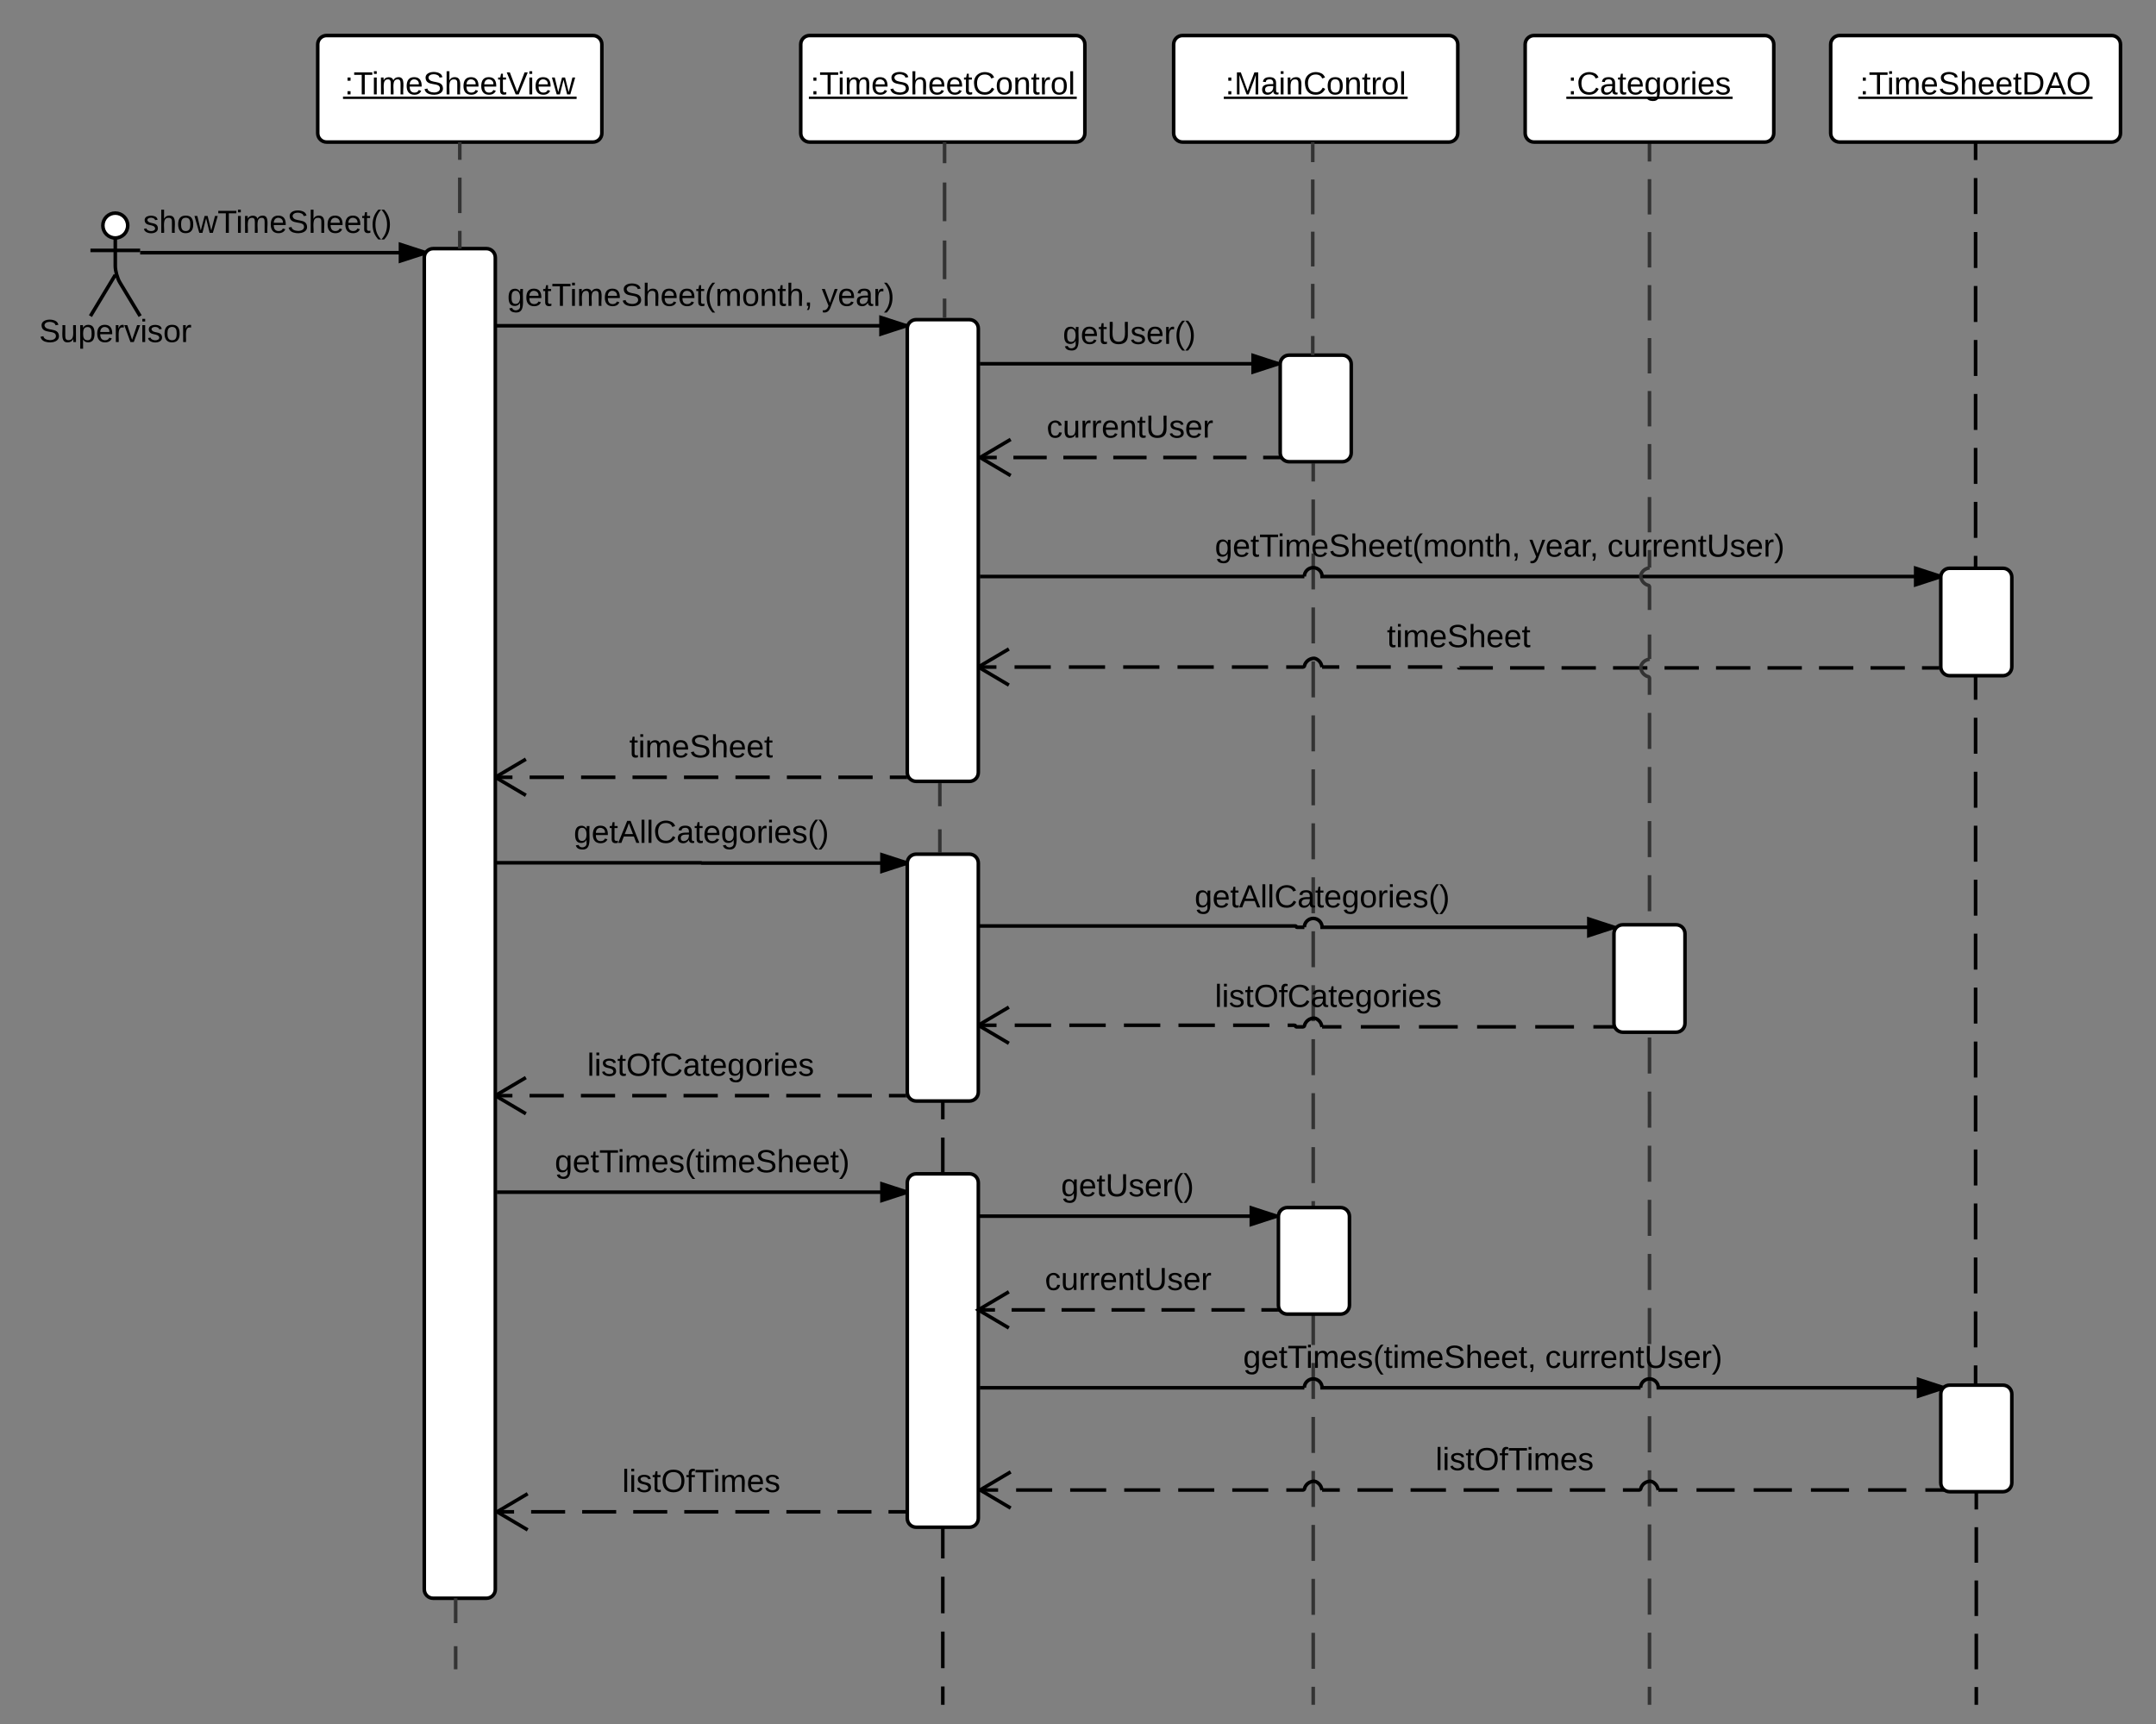 <svg xmlns="http://www.w3.org/2000/svg" xmlns:xlink="http://www.w3.org/1999/xlink" width="1214.12" height="971"><rect width="100%" height="100%" fill="#808080" stroke="none"/><g transform="translate(30.925 0)"><path d="M500 620v340" fill="none"/><path d="M500 620v10.3m0 10.3v20.6m0 10.32v20.6m0 10.3v20.6m0 10.3v20.62m0 10.3v20.6m0 10.3v20.62m0 10.3v20.6m0 10.3v20.62m0 10.3v20.6m0 10.3v20.6m0 10.32V960" stroke="#000" stroke-width="2" fill="none"/><path d="M708.6 261v699" fill="none"/><path d="M708.6 261v10.13m0 10.13v20.26m0 10.13v20.26m0 10.14v20.26m0 10.13v20.27m0 10.13v20.26m0 10.12v20.26m0 10.13v20.27m0 10.13v20.26m0 10.13v20.25m0 10.13v20.26m0 10.13v20.26m0 10.14v20.26m0 10.13v20.26m0 10.13v20.26m0 10.14V727m0 10.13v20.26m0 10.12v20.26m0 10.13v20.27m0 10.13v20.27m0 10.13v20.26m0 10.13v20.25m0 10.13v20.26m0 10.13V960" stroke="#333" stroke-width="2" fill="none"/><path d="M709.6 261h-2v-1h2z" fill="#333"/><path d="M148 25c0-2.76 2.24-5 5-5h150c2.76 0 5 2.24 5 5v50c0 2.76-2.24 5-5 5H153c-2.76 0-5-2.24-5-5z" stroke="#000" stroke-width="2" fill="#fff"/><use xlink:href="#a" transform="matrix(1,0,0,1,148,20) translate(15.13 33.15)"/><path d="M208 145c0-2.76 2.24-5 5-5h30c2.76 0 5 2.24 5 5v750c0 2.76-2.24 5-5 5h-30c-2.76 0-5-2.24-5-5z" stroke="#000" stroke-width="2" fill="#fff"/><path d="M228 80v60" fill="none"/><path d="M228 80v10m0 10v20m0 10v10" stroke="#333" stroke-width="2" fill="none"/><path d="M479.46 183.44H248" stroke="#000" stroke-width="2" fill="none"/><path d="M479.46 183.44l-14.27 4.63v-9.27z"/><path d="M480.72 182.8l-.47 1.43-16.06 5.22v-12.02zm-14.53 3.9l10.02-3.26-10.03-3.26z"/><use xlink:href="#b" transform="matrix(1,0,0,1,254.729,157.838) translate(0 14.4)"/><use xlink:href="#c" transform="matrix(1,0,0,1,254.729,157.838) translate(177.1 14.4)"/><path d="M41 127c0 3.87-3.13 7-7 7s-7-3.13-7-7 3.13-7 7-7 7 3.13 7 7z" stroke="#000" stroke-width="2" fill="#fff"/><path d="M20 125c0-2.76 2.24-5 5-5h18c2.76 0 5 2.24 5 5v48c0 2.76-2.24 5-5 5H25c-2.76 0-5-2.24-5-5z" fill="none"/><path d="M34 134v15.8c0 2.76 1.16 6.92 2.58 9.28L48 178m-14-23.2L20 178m0-37h28" stroke="#000" stroke-width="2" fill="none"/><use xlink:href="#d" transform="matrix(1,0,0,1,-60,178) translate(51.075 14.6)"/><path d="M48 142.3h160.88" stroke="#000" stroke-width="2" fill="none"/><path d="M208.88 142.3l-14.27 4.65v-9.27z"/><path d="M209.7 141.52l-.74.53-.47 1.44-14.9 4.82V136.3zm-14.1 4.05l10.04-3.26-10.03-3.25z"/><use xlink:href="#e" transform="matrix(1,0,0,1,49.642,116.711) translate(0 14.4)"/><path d="M480 185c0-2.76 2.24-5 5-5h30c2.76 0 5 2.24 5 5v250c0 2.76-2.24 5-5 5h-30c-2.76 0-5-2.24-5-5zM420 25c0-2.76 2.24-5 5-5h150c2.76 0 5 2.24 5 5v50c0 2.76-2.24 5-5 5H425c-2.76 0-5-2.24-5-5z" stroke="#000" stroke-width="2" fill="#fff"/><use xlink:href="#f" transform="matrix(1,0,0,1,420,20) translate(5.48 33.15)"/><path d="M501 81v98" fill="none"/><path d="M501 81v10.9m0 10.88v21.78m0 10.88v21.78m0 10.9V179" stroke="#333" stroke-width="2" fill="none"/><path d="M502 81h-2v-1h2z" fill="#333"/><path d="M690 205c0-2.76 2.24-5 5-5h30c2.76 0 5 2.24 5 5v50c0 2.76-2.24 5-5 5h-30c-2.76 0-5-2.24-5-5z" stroke="#000" stroke-width="2" fill="#fff"/><path d="M521 204.84h168" stroke="#000" stroke-width="2" fill="none"/><path d="M521 205.84h-1v-2h1zM689 204.84l-14.27 4.64v-9.27z"/><path d="M690.26 204.2l-.26.8v.57l-16.27 5.28v-12.02zm-14.53 3.9l10.03-3.26-10.03-3.26z"/><use xlink:href="#g" transform="matrix(1,0,0,1,567.6,179.241) translate(0 14.4)"/><path d="M630 25c0-2.76 2.24-5 5-5h150c2.76 0 5 2.24 5 5v50c0 2.76-2.24 5-5 5H635c-2.76 0-5-2.24-5-5z" stroke="#000" stroke-width="2" fill="#fff"/><use xlink:href="#h" transform="matrix(1,0,0,1,630,20) translate(29.13 33.15)"/><path d="M708.33 81.5V199" fill="none"/><path d="M708.33 81.5v9.8m0 9.78v19.6m0 9.78v19.58m0 9.8v19.58m0 9.8V199" stroke="#333" stroke-width="2" fill="none"/><path d="M709.33 81.5h-2V80h2zM709.33 200h-2v-1h2z" fill="#333"/><path d="M689.77 257.62H521" fill="none"/><path d="M689.77 257.62h-9.37m-9.38 0h-18.75m-9.38 0h-18.76m-9.38 0H596m-9.37 0h-18.75m-9.37 0h-18.75m-9.37 0H521" stroke="#000" stroke-width="2" fill="none"/><path d="M691.74 258.62h-1.97v-2h.5zM538.72 248.3l-15.76 9.32 15.76 9.32-1 1.72L520 258.2v-1.15l17.7-10.48z"/><use xlink:href="#i" transform="matrix(1,0,0,1,558.486,232.016) translate(0 14.4)"/><path d="M521 324.65h182.6m0 0c0-2.76 2.24-5 5-5s5 2.24 5 5h348.5" stroke="#000" stroke-width="2" fill="none"/><path d="M521 325.65h-1v-2h1zM1062.1 324.65l-14.25 4.64V320z"/><path d="M1062.42 323.7l-.42 1.3v.74l-15.15 4.92v-12.02zm-13.57 4.2l10.03-3.25-10.03-3.26z"/><use xlink:href="#b" transform="matrix(1,0,0,1,653.211,299.051) translate(0 14.4)"/><use xlink:href="#j" transform="matrix(1,0,0,1,653.211,299.051) translate(177.1 14.4)"/><use xlink:href="#k" transform="matrix(1,0,0,1,653.211,299.051) translate(221.05 14.4)"/><path d="M1061.1 376.1H790.8c-.15 0-.26-.1-.26-.24 0-.14-.1-.25-.25-.25h-76.7m0 0c0-2.75-2.24-5-5-5s-5 2.25-5 5H520" fill="none"/><path d="M1061.1 376.1h-9.68m-9.67 0h-19.33m-9.67 0h-19.33m-9.66 0h-19.34m-9.66 0h-19.34m-9.66 0h-19.33m-9.67 0h-19.33m-9.67 0h-19.33m-9.67 0h-19.33m-9.67 0H790.6c-.03 0-.06-.02-.06-.05V376m-9.28-.4h-19.33m-9.66 0h-19.34m-9.66 0h-9.67m0 0l-.5-1.5c-.25-.8-1-1.84-1.7-2.34l-.57-.42c-.36-.26-1-.53-1.44-.6-.45-.07-1.14-.02-1.56.12l-.75.24c-.8.26-1.85 1.02-2.35 1.7l-.42.58c-.26.36-.53 1-.6 1.44-.07.44-.5.8-.93.8h-9.4m-10.2 0h-20.4m-10.2 0h-20.4m-10.2 0h-20.4m-10.2 0H571m-10.2 0h-20.4m-10.2 0H520" stroke="#000" stroke-width="2" fill="none"/><path d="M1062 375.5l.25 1.58.03.03h-1.2v-2h.92zM537.72 366.3l-15.76 9.3 15.76 9.33-1 1.72-16.72-9.88v-2.32l16.7-9.88z"/><use xlink:href="#l" transform="matrix(1,0,0,1,750.108,350.012) translate(0 14.4)"/><path d="M897.95 81v238.65m0 0c-2.76 0-5 2.24-5 5s2.24 5 5 5v41.46m0 0c-2.76 0-5 2.25-5 5 0 2.77 2.24 5 5 5V960" fill="none"/><path d="M897.95 81v9.94m0 9.95v19.88m0 9.94v19.9m0 9.93v19.9m0 9.93v19.9m0 9.93v19.9m0 9.94v19.9m0 9.94v19.88m0 9.95v9.95m0 0l-1.5.5c-.8.25-1.85 1.02-2.35 1.7l-.42.57c-.26.36-.53 1-.6 1.44-.07.44-.02 1.13.12 1.55l.25.76c.26.8 1.02 1.85 1.7 2.34l.58.42c.35.27 1 .53 1.43.6.44.07.8.5.8.93v13.02m0 13.82v13.8m0 0l-1.52.5c-.8.26-1.84 1.02-2.34 1.7l-.42.58c-.26.36-.53 1-.6 1.44-.07.44-.02 1.13.12 1.55l.25.75c.26.8 1.02 1.84 1.7 2.34l.58.42c.35.26 1 .53 1.43.6.44.07.8.5.8.93v9.37m0 10.15v20.3m0 10.17v20.3m0 10.16v20.3m0 10.17v20.3m0 10.16v20.3m0 10.16v20.3m0 10.17v20.3m0 10.17V635m0 10.17v20.3m0 10.16v20.3m0 10.17v20.3m0 10.17v20.3m0 10.17v20.3m0 10.16v20.32m0 10.15v20.3m0 10.17v20.3m0 10.17v20.32m0 10.16v20.3m0 10.16V960" stroke="#333" stroke-width="2" fill="none"/><path d="M898.95 81h-2v-1h2z" fill="#333"/><path d="M877.95 525.75c0-2.76 2.24-5 5-5h30c2.76 0 5 2.24 5 5v50.5c0 2.76-2.24 5-5 5h-30c-2.76 0-5-2.24-5-5zM827.95 25c0-2.76 2.24-5 5-5h130c2.76 0 5 2.24 5 5v50c0 2.76-2.24 5-5 5h-130c-2.76 0-5-2.24-5-5z" stroke="#000" stroke-width="2" fill="#fff"/><use xlink:href="#m" transform="matrix(1,0,0,1,827.953,20) translate(24.08 33.15)"/><path d="M520 521.43h178.66c.2 0 .37.17.37.37 0 .2.17.38.38.38h4.2m0 0c0-2.76 2.24-5 5-5s5 2.24 5 5h164.47" stroke="#000" stroke-width="2" fill="none"/><path d="M878.07 522.18l-14.27 4.63v-9.26z"/><path d="M880.24 521.83l-1.32.97-.06.17-16.06 5.22v-12.03zm-15.44 3.6l10.03-3.25-10.03-3.26z"/><use xlink:href="#n" transform="matrix(1,0,0,1,641.801,496.58) translate(0 14.4)"/><path d="M877.26 578.23H713.6m0 0c0-2.77-2.24-5-5-5s-5 2.23-5 5h-4.52c-.25 0-.45-.2-.45-.45s-.2-.45-.45-.45H520" fill="none"/><path d="M877.26 578.23h-10.9m-10.92 0h-21.82m-10.9 0h-21.84m-10.9 0h-21.83m-10.9 0H735.4m-10.9 0H713.6m0 0l-.5-1.5c-.25-.8-1-1.86-1.7-2.35l-.57-.43c-.36-.26-1-.53-1.44-.6-.45-.07-1.14 0-1.56.12l-.75.25c-.8.26-1.85 1.02-2.35 1.7l-.42.58c-.26.36-.53 1-.6 1.44-.07.43-.5.8-.93.8h-3.72c-.25 0-.45-.2-.45-.46 0-.25-.2-.45-.45-.45h-3.94m-10.25 0h-20.5m-10.26 0h-20.5m-10.24 0H602m-10.25 0h-20.5m-10.25 0h-20.5m-10.25 0H520" stroke="#000" stroke-width="2" fill="none"/><path d="M878.2 577.83l1.03 1.4h-1.97v-2h.85zM537.72 568l-15.76 9.33 15.76 9.32-1 1.72L520 578.5v-2.33l16.7-9.88z"/><use xlink:href="#o" transform="matrix(1,0,0,1,653.207,552.626) translate(0 14.4)"/><path d="M498.33 441v39" fill="none"/><path d="M498.33 441v13m0 13v13" stroke="#333" stroke-width="2" fill="none"/><path d="M225.67 901v39" fill="none"/><path d="M225.67 901v13m0 13v13" stroke="#333" stroke-width="2" fill="none"/><path d="M226.67 901h-2v-1h2z" fill="#333"/><path d="M479.82 437.7H248" fill="none"/><path d="M479.82 437.7h-9.66m-9.66 0h-19.3m-9.67 0H412.2m-9.65 0h-19.32m-9.66 0h-19.32m-9.66 0h-19.33m-9.65 0H296.3m-9.66 0h-19.32m-9.66 0H248" stroke="#000" stroke-width="2" fill="none"/><path d="M481.8 438.7h-1.98v-2h.5zM265.72 428.37l-15.76 9.32 15.76 9.3-1 1.73-16.72-9.88v-2.33l16.7-9.88z"/><use xlink:href="#l" transform="matrix(1,0,0,1,323.462,412.085) translate(0 14.4)"/><path d="M480 486c0-2.76 2.24-5 5-5h30c2.76 0 5 2.24 5 5v129c0 2.76-2.24 5-5 5h-30c-2.76 0-5-2.24-5-5z" stroke="#000" stroke-width="2" fill="#fff"/><path d="M248 485.84h115.92c.04 0 .08.04.08.08s.04.08.08.08H480" stroke="#000" stroke-width="2" fill="none"/><path d="M480 486l-14.27 4.64v-9.28z"/><path d="M480.3 485.05l-.3.95v1.05L464.73 492v-12zm-13.57 4.2l10.03-3.25-10.03-3.26z"/><use xlink:href="#n" transform="matrix(1,0,0,1,292.178,460.241) translate(0 14.4)"/><path d="M479.3 616.98H248" fill="none"/><path d="M479.3 616.98h-9.63m-9.64 0h-19.28m-9.63 0h-19.28m-9.64 0h-19.27m-9.64 0H354m-9.64 0H325.1m-9.64 0H296.2m-9.65 0h-19.27m-9.64 0H248" stroke="#000" stroke-width="2" fill="none"/><path d="M480.25 616.58l1.02 1.4h-1.96v-2h.86zM265.72 607.66l-15.76 9.32 15.76 9.32-1 1.72-16.72-9.88v-2.33l16.7-9.87z"/><use xlink:href="#o" transform="matrix(1,0,0,1,299.778,591.376) translate(0 14.4)"/><path d="M1000 25c0-2.76 2.24-5 5-5h153.2c2.76 0 5 2.24 5 5v50c0 2.76-2.24 5-5 5H1005c-2.76 0-5-2.24-5-5z" stroke="#000" stroke-width="2" fill="#fff"/><use xlink:href="#p" transform="matrix(1,0,0,1,1000,20) translate(16.43 33.15)"/><path d="M1062 785c0-2.76 2.24-5 5-5h30c2.76 0 5 2.24 5 5v50c0 2.76-2.24 5-5 5h-30c-2.76 0-5-2.24-5-5z" stroke="#000" stroke-width="2" fill="#fff"/><path d="M521 781.47h182.6m0 0c0-2.76 2.24-5 5-5s5 2.24 5 5h179.35m0 0c0-2.76 2.24-5 5-5s5 2.24 5 5h160.8" stroke="#000" stroke-width="2" fill="none"/><path d="M521 782.47h-1v-2h1zM1063.75 781.47l-14.27 4.64v-9.26z"/><path d="M1064.75 780.75l-1.8 1.3-.25.82-14.22 4.62v-12.04zm-14.27 3.98l10.03-3.26-10.02-3.25z"/><use xlink:href="#q" transform="matrix(1,0,0,1,669.151,755.874) translate(0 14.4)"/><use xlink:href="#k" transform="matrix(1,0,0,1,669.151,755.874) translate(170.05 14.4)"/><path d="M1064.05 839.04h-161.1m0 0c0-2.77-2.24-5-5-5s-5 2.23-5 5H713.6m0 0c0-2.77-2.24-5-5-5s-5 2.23-5 5H521" fill="none"/><path d="M1064.05 839.04h-10.74m-10.73 0h-21.48m-10.75 0h-21.48m-10.74 0h-21.48m-10.74 0h-21.47m-10.74 0h-10.75m0 0l-.5-1.5c-.25-.8-1-1.86-1.7-2.35l-.57-.44c-.36-.26-1-.53-1.44-.6-.43-.07-1.13 0-1.55.12l-.76.25c-.8.26-1.84 1.02-2.34 1.7l-.42.58c-.26.37-.53 1-.6 1.45-.07.43-.5.8-.93.8H883m-9.98 0H853.1m-9.97 0H823.2m-9.96 0H793.3m-9.95 0h-19.93m-9.96 0h-19.93m-9.97 0h-9.96m0 0l-.5-1.52c-.25-.8-1-1.85-1.7-2.34l-.57-.44c-.36-.26-1-.53-1.44-.6-.45-.07-1.14 0-1.56.12l-.75.25c-.8.26-1.85 1.02-2.35 1.7l-.42.58c-.26.37-.53 1-.6 1.45-.07.43-.5.8-.93.8h-9.34m-10.15 0h-20.28m-10.14 0h-20.3m-10.14 0h-20.28m-10.15 0h-20.28m-10.14 0h-20.3m-10.14 0H521" stroke="#000" stroke-width="2" fill="none"/><path d="M1067 840h.05v.04h-3v-1zM538.72 829.72l-15.75 9.32 15.75 9.32-1 1.72L520 839.6v-1.13L537.7 828z"/><use xlink:href="#r" transform="matrix(1,0,0,1,777.46,813.435) translate(0 14.4)"/><path d="M1081.6 80v699" fill="none"/><path d="M1081.6 80v10.13m0 10.13v20.26m0 10.13v20.26m0 10.14v20.26m0 10.13v20.27m0 10.13v20.26m0 10.12v20.26m0 10.13v20.27m0 10.13v20.26m0 10.13v20.25m0 10.13v20.26m0 10.13v20.26m0 10.14v20.26m0 10.13v20.26m0 10.13v20.26m0 10.14V546m0 10.13v20.26m0 10.12v20.26m0 10.13v20.27m0 10.13v20.27m0 10.13v20.26m0 10.13v20.25m0 10.13v20.26m0 10.13V779" stroke="#000" stroke-width="2" fill="none"/><path d="M1082.6 780h-2v-1h2z"/><path d="M1082 840v120" fill="none"/><path d="M1082 840v10m0 10v20m0 10v20m0 10v20m0 10v10" stroke="#000" stroke-width="2" fill="none"/><path d="M480 666c0-2.76 2.24-5 5-5h30c2.76 0 5 2.24 5 5v189c0 2.76-2.24 5-5 5h-30c-2.76 0-5-2.24-5-5zM1062 325c0-2.76 2.24-5 5-5h30c2.76 0 5 2.24 5 5v50.5c0 2.76-2.24 5-5 5h-30c-2.76 0-5-2.24-5-5z" stroke="#000" stroke-width="2" fill="#fff"/><path d="M249 671.33h231" stroke="#000" stroke-width="2" fill="none"/><path d="M249 672.33h-1v-2h1zM480 671.33l-14.27 4.64v-9.27z"/><path d="M480 670.28v2.1l-15.27 4.97v-12.03zm-13.27 4.3l10.03-3.25-10.03-3.26z"/><use xlink:href="#s" transform="matrix(1,0,0,1,281.5,645.733) translate(0 14.4)"/><path d="M479 851.33H249" fill="none"/><path d="M479 851.33h-9.58m-9.6 0h-19.15m-9.6 0h-19.15m-9.6 0h-19.15m-9.6 0h-19.15m-9.6 0h-19.15m-9.6 0h-19.15m-9.6 0h-19.15m-9.6 0H249" stroke="#000" stroke-width="2" fill="none"/><path d="M480 852.33h-1v-2h1zM266.72 842l-15.76 9.33 15.76 9.32-1 1.72L248 851.9v-1.14l17.7-10.47z"/><use xlink:href="#r" transform="matrix(1,0,0,1,319.45,825.733) translate(0 14.4)"/><path d="M689 685c0-2.76 2.24-5 5-5h30c2.76 0 5 2.24 5 5v50c0 2.76-2.24 5-5 5h-30c-2.76 0-5-2.24-5-5z" stroke="#000" stroke-width="2" fill="#fff"/><path d="M520 684.84h168" stroke="#000" stroke-width="2" fill="none"/><path d="M688 684.84l-14.27 4.64v-9.27z"/><path d="M689.26 684.2l-.26.8v.57l-16.27 5.28v-12.02zm-14.53 3.9l10.03-3.26-10.03-3.26z"/><use xlink:href="#g" transform="matrix(1,0,0,1,566.6,659.241) translate(0 14.4)"/><path d="M688.77 737.62H520" fill="none"/><path d="M688.77 737.62h-9.37m-9.38 0h-18.75m-9.38 0h-18.76m-9.38 0H595m-9.37 0h-18.75m-9.37 0h-18.75m-9.37 0H520" stroke="#000" stroke-width="2" fill="none"/><path d="M690.74 738.62h-1.97v-2h.5z"/><path d="M537.2 727.44L520 737.62l17.2 10.18" stroke="#000" stroke-width="2" fill="none"/><g><use xlink:href="#i" transform="matrix(1,0,0,1,557.486,712.016) translate(0 14.4)"/></g><defs><path d="M33-154v-36h34v36H33zM33 0v-36h34V0H33" id="t"/><path d="M127-220V0H93v-220H8v-28h204v28h-85" id="u"/><path d="M24-231v-30h32v30H24zM24 0v-190h32V0H24" id="v"/><path d="M210-169c-67 3-38 105-44 169h-31v-121c0-29-5-50-35-48C34-165 62-65 56 0H25l-1-190h30c1 10-1 24 2 32 10-44 99-50 107 0 11-21 27-35 58-36 85-2 47 119 55 194h-31v-121c0-29-5-49-35-48" id="w"/><path d="M100-194c63 0 86 42 84 106H49c0 40 14 67 53 68 26 1 43-12 49-29l28 8c-11 28-37 45-77 45C44 4 14-33 15-96c1-61 26-98 85-98zm52 81c6-60-76-77-97-28-3 7-6 17-6 28h103" id="x"/><path d="M185-189c-5-48-123-54-124 2 14 75 158 14 163 119 3 78-121 87-175 55-17-10-28-26-33-46l33-7c5 56 141 63 141-1 0-78-155-14-162-118-5-82 145-84 179-34 5 7 8 16 11 25" id="y"/><path d="M106-169C34-169 62-67 57 0H25v-261h32l-1 103c12-21 28-36 61-36 89 0 53 116 60 194h-32v-121c2-32-8-49-39-48" id="z"/><path d="M59-47c-2 24 18 29 38 22v24C64 9 27 4 27-40v-127H5v-23h24l9-43h21v43h35v23H59v120" id="A"/><path d="M137 0h-34L2-248h35l83 218 83-218h36" id="B"/><path d="M206 0h-36l-40-164L89 0H53L-1-190h32L70-26l43-164h34l41 164 42-164h31" id="C"/><g id="a"><use transform="matrix(0.05,0,0,0.05,0,0)" xlink:href="#t"/><use transform="matrix(0.05,0,0,0.05,5,0)" xlink:href="#u"/><use transform="matrix(0.05,0,0,0.05,15.3,0)" xlink:href="#v"/><use transform="matrix(0.05,0,0,0.05,19.25,0)" xlink:href="#w"/><use transform="matrix(0.05,0,0,0.05,34.2,0)" xlink:href="#x"/><use transform="matrix(0.05,0,0,0.05,44.2,0)" xlink:href="#y"/><use transform="matrix(0.05,0,0,0.05,56.2,0)" xlink:href="#z"/><use transform="matrix(0.05,0,0,0.05,66.2,0)" xlink:href="#x"/><use transform="matrix(0.05,0,0,0.05,76.2,0)" xlink:href="#x"/><use transform="matrix(0.05,0,0,0.05,86.2,0)" xlink:href="#A"/><use transform="matrix(0.05,0,0,0.05,91.2,0)" xlink:href="#B"/><use transform="matrix(0.05,0,0,0.05,102.85,0)" xlink:href="#v"/><use transform="matrix(0.05,0,0,0.05,106.8,0)" xlink:href="#x"/><use transform="matrix(0.05,0,0,0.05,116.8,0)" xlink:href="#C"/><path d="M-.9 1.25h131.55v1.32H-.9z"/></g><path d="M177-190C167-65 218 103 67 71c-23-6-38-20-44-43l32-5c15 47 100 32 89-28v-30C133-14 115 1 83 1 29 1 15-40 15-95c0-56 16-97 71-98 29-1 48 16 59 35 1-10 0-23 2-32h30zM94-22c36 0 50-32 50-73 0-42-14-75-50-75-39 0-46 34-46 75s6 73 46 73" id="D"/><path d="M87 75C49 33 22-17 22-94c0-76 28-126 65-167h31c-38 41-64 92-64 168S80 34 118 75H87" id="E"/><path d="M100-194c62-1 85 37 85 99 1 63-27 99-86 99S16-35 15-95c0-66 28-99 85-99zM99-20c44 1 53-31 53-75 0-43-8-75-51-75s-53 32-53 75 10 74 51 75" id="F"/><path d="M117-194c89-4 53 116 60 194h-32v-121c0-31-8-49-39-48C34-167 62-67 57 0H25l-1-190h30c1 10-1 24 2 32 11-22 29-35 61-36" id="G"/><path d="M68-38c1 34 0 65-14 84H32c9-13 17-26 17-46H33v-38h35" id="H"/><g id="b"><use transform="matrix(0.05,0,0,0.05,0,0)" xlink:href="#D"/><use transform="matrix(0.05,0,0,0.05,10,0)" xlink:href="#x"/><use transform="matrix(0.05,0,0,0.05,20,0)" xlink:href="#A"/><use transform="matrix(0.05,0,0,0.05,25,0)" xlink:href="#u"/><use transform="matrix(0.05,0,0,0.05,35.3,0)" xlink:href="#v"/><use transform="matrix(0.05,0,0,0.05,39.25,0)" xlink:href="#w"/><use transform="matrix(0.05,0,0,0.05,54.2,0)" xlink:href="#x"/><use transform="matrix(0.05,0,0,0.05,64.2,0)" xlink:href="#y"/><use transform="matrix(0.05,0,0,0.05,76.2,0)" xlink:href="#z"/><use transform="matrix(0.05,0,0,0.05,86.2,0)" xlink:href="#x"/><use transform="matrix(0.05,0,0,0.05,96.2,0)" xlink:href="#x"/><use transform="matrix(0.05,0,0,0.05,106.2,0)" xlink:href="#A"/><use transform="matrix(0.05,0,0,0.05,111.2,0)" xlink:href="#E"/><use transform="matrix(0.05,0,0,0.05,117.15,0)" xlink:href="#w"/><use transform="matrix(0.05,0,0,0.05,132.1,0)" xlink:href="#F"/><use transform="matrix(0.05,0,0,0.05,142.1,0)" xlink:href="#G"/><use transform="matrix(0.05,0,0,0.05,152.1,0)" xlink:href="#A"/><use transform="matrix(0.05,0,0,0.05,157.1,0)" xlink:href="#z"/><use transform="matrix(0.05,0,0,0.05,167.1,0)" xlink:href="#H"/></g><path d="M179-190L93 31C79 59 56 82 12 73V49c39 6 53-20 64-50L1-190h34L92-34l54-156h33" id="I"/><path d="M141-36C126-15 110 5 73 4 37 3 15-17 15-53c-1-64 63-63 125-63 3-35-9-54-41-54-24 1-41 7-42 31l-33-3c5-37 33-52 76-52 45 0 72 20 72 64v82c-1 20 7 32 28 27v20c-31 9-61-2-59-35zM48-53c0 20 12 33 32 33 41-3 63-29 60-74-43 2-92-5-92 41" id="J"/><path d="M114-163C36-179 61-72 57 0H25l-1-190h30c1 12-1 29 2 39 6-27 23-49 58-41v29" id="K"/><path d="M33-261c38 41 65 92 65 168S71 34 33 75H2C39 34 66-17 66-93S39-220 2-261h31" id="L"/><g id="c"><use transform="matrix(0.05,0,0,0.05,0,0)" xlink:href="#I"/><use transform="matrix(0.05,0,0,0.05,9,0)" xlink:href="#x"/><use transform="matrix(0.05,0,0,0.05,19,0)" xlink:href="#J"/><use transform="matrix(0.05,0,0,0.05,29,0)" xlink:href="#K"/><use transform="matrix(0.05,0,0,0.05,34.95,0)" xlink:href="#L"/></g><path d="M84 4C-5 8 30-112 23-190h32v120c0 31 7 50 39 49 72-2 45-101 50-169h31l1 190h-30c-1-10 1-25-2-33-11 22-28 36-60 37" id="M"/><path d="M115-194c55 1 70 41 70 98S169 2 115 4C84 4 66-9 55-30l1 105H24l-1-265h31l2 30c10-21 28-34 59-34zm-8 174c40 0 45-34 45-75s-6-73-45-74c-42 0-51 32-51 76 0 43 10 73 51 73" id="N"/><path d="M108 0H70L1-190h34L89-25l56-165h34" id="O"/><path d="M135-143c-3-34-86-38-87 0 15 53 115 12 119 90S17 21 10-45l28-5c4 36 97 45 98 0-10-56-113-15-118-90-4-57 82-63 122-42 12 7 21 19 24 35" id="P"/><g id="d"><use transform="matrix(0.05,0,0,0.05,0,0)" xlink:href="#y"/><use transform="matrix(0.05,0,0,0.05,12,0)" xlink:href="#M"/><use transform="matrix(0.05,0,0,0.05,22,0)" xlink:href="#N"/><use transform="matrix(0.05,0,0,0.05,32,0)" xlink:href="#x"/><use transform="matrix(0.05,0,0,0.05,42,0)" xlink:href="#K"/><use transform="matrix(0.05,0,0,0.05,47.95,0)" xlink:href="#O"/><use transform="matrix(0.05,0,0,0.05,56.95,0)" xlink:href="#v"/><use transform="matrix(0.05,0,0,0.05,60.9,0)" xlink:href="#P"/><use transform="matrix(0.05,0,0,0.05,69.9,0)" xlink:href="#F"/><use transform="matrix(0.05,0,0,0.05,79.9,0)" xlink:href="#K"/></g><g id="e"><use transform="matrix(0.05,0,0,0.05,0,0)" xlink:href="#P"/><use transform="matrix(0.05,0,0,0.05,9,0)" xlink:href="#z"/><use transform="matrix(0.05,0,0,0.05,19,0)" xlink:href="#F"/><use transform="matrix(0.05,0,0,0.05,29,0)" xlink:href="#C"/><use transform="matrix(0.05,0,0,0.05,41.95,0)" xlink:href="#u"/><use transform="matrix(0.05,0,0,0.05,52.25,0)" xlink:href="#v"/><use transform="matrix(0.05,0,0,0.05,56.2,0)" xlink:href="#w"/><use transform="matrix(0.05,0,0,0.05,71.15,0)" xlink:href="#x"/><use transform="matrix(0.05,0,0,0.05,81.15,0)" xlink:href="#y"/><use transform="matrix(0.05,0,0,0.05,93.15,0)" xlink:href="#z"/><use transform="matrix(0.05,0,0,0.05,103.15,0)" xlink:href="#x"/><use transform="matrix(0.05,0,0,0.05,113.15,0)" xlink:href="#x"/><use transform="matrix(0.05,0,0,0.05,123.15,0)" xlink:href="#A"/><use transform="matrix(0.05,0,0,0.05,128.15,0)" xlink:href="#E"/><use transform="matrix(0.05,0,0,0.05,134.1,0)" xlink:href="#L"/></g><path d="M212-179c-10-28-35-45-73-45-59 0-87 40-87 99 0 60 29 101 89 101 43 0 62-24 78-52l27 14C228-24 195 4 139 4 59 4 22-46 18-125c-6-104 99-153 187-111 19 9 31 26 39 46" id="Q"/><path d="M24 0v-261h32V0H24" id="R"/><g id="f"><use transform="matrix(0.05,0,0,0.05,0,0)" xlink:href="#t"/><use transform="matrix(0.05,0,0,0.05,5,0)" xlink:href="#u"/><use transform="matrix(0.05,0,0,0.05,15.3,0)" xlink:href="#v"/><use transform="matrix(0.05,0,0,0.05,19.25,0)" xlink:href="#w"/><use transform="matrix(0.05,0,0,0.05,34.2,0)" xlink:href="#x"/><use transform="matrix(0.05,0,0,0.05,44.2,0)" xlink:href="#y"/><use transform="matrix(0.05,0,0,0.05,56.2,0)" xlink:href="#z"/><use transform="matrix(0.05,0,0,0.05,66.2,0)" xlink:href="#x"/><use transform="matrix(0.05,0,0,0.05,76.2,0)" xlink:href="#x"/><use transform="matrix(0.05,0,0,0.05,86.2,0)" xlink:href="#A"/><use transform="matrix(0.05,0,0,0.05,91.2,0)" xlink:href="#Q"/><use transform="matrix(0.05,0,0,0.05,104.15,0)" xlink:href="#F"/><use transform="matrix(0.05,0,0,0.05,114.15,0)" xlink:href="#G"/><use transform="matrix(0.05,0,0,0.05,124.15,0)" xlink:href="#A"/><use transform="matrix(0.05,0,0,0.05,129.15,0)" xlink:href="#K"/><use transform="matrix(0.05,0,0,0.05,135.1,0)" xlink:href="#F"/><use transform="matrix(0.05,0,0,0.05,145.1,0)" xlink:href="#R"/><path d="M-.9 1.25h150.85v1.32H-.9z"/></g><path d="M232-93c-1 65-40 97-104 97C67 4 28-28 28-90v-158h33c8 89-33 224 67 224 102 0 64-133 71-224h33v155" id="S"/><g id="g"><use transform="matrix(0.05,0,0,0.05,0,0)" xlink:href="#D"/><use transform="matrix(0.05,0,0,0.05,10,0)" xlink:href="#x"/><use transform="matrix(0.05,0,0,0.05,20,0)" xlink:href="#A"/><use transform="matrix(0.05,0,0,0.05,25,0)" xlink:href="#S"/><use transform="matrix(0.05,0,0,0.05,37.95,0)" xlink:href="#P"/><use transform="matrix(0.05,0,0,0.05,46.95,0)" xlink:href="#x"/><use transform="matrix(0.05,0,0,0.05,56.95,0)" xlink:href="#K"/><use transform="matrix(0.05,0,0,0.05,62.9,0)" xlink:href="#E"/><use transform="matrix(0.05,0,0,0.05,68.85,0)" xlink:href="#L"/></g><path d="M240 0l2-218c-23 76-54 145-80 218h-23L58-218 59 0H30v-248h44l77 211c21-75 51-140 76-211h43V0h-30" id="T"/><g id="h"><use transform="matrix(0.05,0,0,0.05,0,0)" xlink:href="#t"/><use transform="matrix(0.05,0,0,0.05,5,0)" xlink:href="#T"/><use transform="matrix(0.05,0,0,0.05,19.95,0)" xlink:href="#J"/><use transform="matrix(0.05,0,0,0.05,29.95,0)" xlink:href="#v"/><use transform="matrix(0.05,0,0,0.05,33.9,0)" xlink:href="#G"/><use transform="matrix(0.05,0,0,0.05,43.9,0)" xlink:href="#Q"/><use transform="matrix(0.05,0,0,0.05,56.85,0)" xlink:href="#F"/><use transform="matrix(0.05,0,0,0.05,66.85,0)" xlink:href="#G"/><use transform="matrix(0.05,0,0,0.05,76.85,0)" xlink:href="#A"/><use transform="matrix(0.05,0,0,0.05,81.85,0)" xlink:href="#K"/><use transform="matrix(0.05,0,0,0.05,87.8,0)" xlink:href="#F"/><use transform="matrix(0.05,0,0,0.05,97.8,0)" xlink:href="#R"/><path d="M-.9 1.25h103.55v1.32H-.9z"/></g><path d="M96-169c-40 0-48 33-48 73s9 75 48 75c24 0 41-14 43-38l32 2c-6 37-31 61-74 61-59 0-76-41-82-99-10-93 101-131 147-64 4 7 5 14 7 22l-32 3c-4-21-16-35-41-35" id="U"/><g id="i"><use transform="matrix(0.05,0,0,0.05,0,0)" xlink:href="#U"/><use transform="matrix(0.05,0,0,0.05,9,0)" xlink:href="#M"/><use transform="matrix(0.05,0,0,0.05,19,0)" xlink:href="#K"/><use transform="matrix(0.05,0,0,0.05,24.95,0)" xlink:href="#K"/><use transform="matrix(0.05,0,0,0.05,30.9,0)" xlink:href="#x"/><use transform="matrix(0.05,0,0,0.05,40.9,0)" xlink:href="#G"/><use transform="matrix(0.05,0,0,0.05,50.9,0)" xlink:href="#A"/><use transform="matrix(0.05,0,0,0.05,55.9,0)" xlink:href="#S"/><use transform="matrix(0.05,0,0,0.05,68.85,0)" xlink:href="#P"/><use transform="matrix(0.05,0,0,0.05,77.85,0)" xlink:href="#x"/><use transform="matrix(0.05,0,0,0.05,87.85,0)" xlink:href="#K"/></g><g id="j"><use transform="matrix(0.05,0,0,0.05,0,0)" xlink:href="#I"/><use transform="matrix(0.05,0,0,0.05,9,0)" xlink:href="#x"/><use transform="matrix(0.05,0,0,0.05,19,0)" xlink:href="#J"/><use transform="matrix(0.05,0,0,0.05,29,0)" xlink:href="#K"/><use transform="matrix(0.05,0,0,0.05,33.95,0)" xlink:href="#H"/></g><g id="k"><use transform="matrix(0.05,0,0,0.05,0,0)" xlink:href="#U"/><use transform="matrix(0.05,0,0,0.05,9,0)" xlink:href="#M"/><use transform="matrix(0.05,0,0,0.05,19,0)" xlink:href="#K"/><use transform="matrix(0.05,0,0,0.05,24.95,0)" xlink:href="#K"/><use transform="matrix(0.05,0,0,0.05,30.9,0)" xlink:href="#x"/><use transform="matrix(0.05,0,0,0.05,40.9,0)" xlink:href="#G"/><use transform="matrix(0.05,0,0,0.05,50.9,0)" xlink:href="#A"/><use transform="matrix(0.05,0,0,0.05,55.9,0)" xlink:href="#S"/><use transform="matrix(0.05,0,0,0.05,68.85,0)" xlink:href="#P"/><use transform="matrix(0.05,0,0,0.05,77.85,0)" xlink:href="#x"/><use transform="matrix(0.05,0,0,0.05,87.85,0)" xlink:href="#K"/><use transform="matrix(0.05,0,0,0.05,93.8,0)" xlink:href="#L"/></g><g id="l"><use transform="matrix(0.05,0,0,0.05,0,0)" xlink:href="#A"/><use transform="matrix(0.05,0,0,0.05,5,0)" xlink:href="#v"/><use transform="matrix(0.05,0,0,0.05,8.95,0)" xlink:href="#w"/><use transform="matrix(0.05,0,0,0.05,23.9,0)" xlink:href="#x"/><use transform="matrix(0.05,0,0,0.05,33.9,0)" xlink:href="#y"/><use transform="matrix(0.05,0,0,0.05,45.9,0)" xlink:href="#z"/><use transform="matrix(0.05,0,0,0.05,55.9,0)" xlink:href="#x"/><use transform="matrix(0.05,0,0,0.05,65.9,0)" xlink:href="#x"/><use transform="matrix(0.05,0,0,0.05,75.9,0)" xlink:href="#A"/></g><g id="m"><use transform="matrix(0.05,0,0,0.05,0,0)" xlink:href="#t"/><use transform="matrix(0.05,0,0,0.05,5,0)" xlink:href="#Q"/><use transform="matrix(0.05,0,0,0.05,17.95,0)" xlink:href="#J"/><use transform="matrix(0.05,0,0,0.05,27.95,0)" xlink:href="#A"/><use transform="matrix(0.05,0,0,0.05,32.95,0)" xlink:href="#x"/><use transform="matrix(0.05,0,0,0.05,42.95,0)" xlink:href="#D"/><use transform="matrix(0.05,0,0,0.05,52.95,0)" xlink:href="#F"/><use transform="matrix(0.05,0,0,0.05,62.95,0)" xlink:href="#K"/><use transform="matrix(0.05,0,0,0.05,68.9,0)" xlink:href="#v"/><use transform="matrix(0.05,0,0,0.05,72.85,0)" xlink:href="#x"/><use transform="matrix(0.05,0,0,0.05,82.85,0)" xlink:href="#P"/><path d="M-.9 1.25h93.65v1.32H-.9z"/></g><path d="M205 0l-28-72H64L36 0H1l101-248h38L239 0h-34zm-38-99l-47-123c-12 45-31 82-46 123h93" id="V"/><g id="n"><use transform="matrix(0.05,0,0,0.05,0,0)" xlink:href="#D"/><use transform="matrix(0.05,0,0,0.05,10,0)" xlink:href="#x"/><use transform="matrix(0.05,0,0,0.05,20,0)" xlink:href="#A"/><use transform="matrix(0.05,0,0,0.05,25,0)" xlink:href="#V"/><use transform="matrix(0.05,0,0,0.05,37,0)" xlink:href="#R"/><use transform="matrix(0.05,0,0,0.05,40.95,0)" xlink:href="#R"/><use transform="matrix(0.05,0,0,0.05,44.9,0)" xlink:href="#Q"/><use transform="matrix(0.05,0,0,0.05,57.85,0)" xlink:href="#J"/><use transform="matrix(0.05,0,0,0.05,67.85,0)" xlink:href="#A"/><use transform="matrix(0.05,0,0,0.05,72.85,0)" xlink:href="#x"/><use transform="matrix(0.05,0,0,0.05,82.85,0)" xlink:href="#D"/><use transform="matrix(0.05,0,0,0.05,92.85,0)" xlink:href="#F"/><use transform="matrix(0.05,0,0,0.05,102.85,0)" xlink:href="#K"/><use transform="matrix(0.05,0,0,0.05,108.8,0)" xlink:href="#v"/><use transform="matrix(0.05,0,0,0.05,112.75,0)" xlink:href="#x"/><use transform="matrix(0.05,0,0,0.05,122.75,0)" xlink:href="#P"/><use transform="matrix(0.05,0,0,0.05,131.75,0)" xlink:href="#E"/><use transform="matrix(0.05,0,0,0.05,137.7,0)" xlink:href="#L"/></g><path d="M140-251c81 0 123 46 123 126C263-46 219 4 140 4 59 4 17-45 17-125s42-126 123-126zm0 227c63 0 89-41 89-101s-29-99-89-99c-61 0-89 39-89 99S79-25 140-24" id="W"/><path d="M101-234c-31-9-42 10-38 44h38v23H63V0H32v-167H5v-23h27c-7-52 17-82 69-68v24" id="X"/><g id="o"><use transform="matrix(0.05,0,0,0.05,0,0)" xlink:href="#R"/><use transform="matrix(0.05,0,0,0.05,3.95,0)" xlink:href="#v"/><use transform="matrix(0.05,0,0,0.05,7.9,0)" xlink:href="#P"/><use transform="matrix(0.05,0,0,0.05,16.9,0)" xlink:href="#A"/><use transform="matrix(0.05,0,0,0.05,21.9,0)" xlink:href="#W"/><use transform="matrix(0.05,0,0,0.05,35.9,0)" xlink:href="#X"/><use transform="matrix(0.05,0,0,0.05,40.9,0)" xlink:href="#Q"/><use transform="matrix(0.05,0,0,0.05,53.85,0)" xlink:href="#J"/><use transform="matrix(0.05,0,0,0.05,63.85,0)" xlink:href="#A"/><use transform="matrix(0.05,0,0,0.05,68.85,0)" xlink:href="#x"/><use transform="matrix(0.05,0,0,0.05,78.85,0)" xlink:href="#D"/><use transform="matrix(0.05,0,0,0.05,88.85,0)" xlink:href="#F"/><use transform="matrix(0.05,0,0,0.05,98.85,0)" xlink:href="#K"/><use transform="matrix(0.05,0,0,0.05,104.8,0)" xlink:href="#v"/><use transform="matrix(0.05,0,0,0.05,108.75,0)" xlink:href="#x"/><use transform="matrix(0.05,0,0,0.05,118.75,0)" xlink:href="#P"/></g><path d="M30-248c118-7 216 8 213 122C240-48 200 0 122 0H30v-248zM63-27c89 8 146-16 146-99s-60-101-146-95v194" id="Y"/><g id="p"><use transform="matrix(0.05,0,0,0.05,0,0)" xlink:href="#t"/><use transform="matrix(0.05,0,0,0.05,5,0)" xlink:href="#u"/><use transform="matrix(0.05,0,0,0.05,15.3,0)" xlink:href="#v"/><use transform="matrix(0.05,0,0,0.05,19.25,0)" xlink:href="#w"/><use transform="matrix(0.05,0,0,0.05,34.2,0)" xlink:href="#x"/><use transform="matrix(0.05,0,0,0.05,44.2,0)" xlink:href="#y"/><use transform="matrix(0.05,0,0,0.05,56.2,0)" xlink:href="#z"/><use transform="matrix(0.05,0,0,0.05,66.2,0)" xlink:href="#x"/><use transform="matrix(0.05,0,0,0.05,76.2,0)" xlink:href="#x"/><use transform="matrix(0.05,0,0,0.05,86.2,0)" xlink:href="#A"/><use transform="matrix(0.05,0,0,0.05,91.2,0)" xlink:href="#Y"/><use transform="matrix(0.05,0,0,0.05,104.15,0)" xlink:href="#V"/><use transform="matrix(0.05,0,0,0.05,116.15,0)" xlink:href="#W"/><path d="M-.9 1.25h131.95v1.32H-.9z"/></g><g id="q"><use transform="matrix(0.05,0,0,0.05,0,0)" xlink:href="#D"/><use transform="matrix(0.05,0,0,0.05,10,0)" xlink:href="#x"/><use transform="matrix(0.05,0,0,0.05,20,0)" xlink:href="#A"/><use transform="matrix(0.05,0,0,0.05,25,0)" xlink:href="#u"/><use transform="matrix(0.05,0,0,0.05,35.3,0)" xlink:href="#v"/><use transform="matrix(0.05,0,0,0.05,39.25,0)" xlink:href="#w"/><use transform="matrix(0.05,0,0,0.05,54.2,0)" xlink:href="#x"/><use transform="matrix(0.05,0,0,0.05,64.2,0)" xlink:href="#P"/><use transform="matrix(0.05,0,0,0.05,73.2,0)" xlink:href="#E"/><use transform="matrix(0.05,0,0,0.05,79.15,0)" xlink:href="#A"/><use transform="matrix(0.05,0,0,0.05,84.15,0)" xlink:href="#v"/><use transform="matrix(0.05,0,0,0.05,88.1,0)" xlink:href="#w"/><use transform="matrix(0.05,0,0,0.05,103.05,0)" xlink:href="#x"/><use transform="matrix(0.05,0,0,0.05,113.05,0)" xlink:href="#y"/><use transform="matrix(0.05,0,0,0.05,125.05,0)" xlink:href="#z"/><use transform="matrix(0.05,0,0,0.05,135.05,0)" xlink:href="#x"/><use transform="matrix(0.05,0,0,0.05,145.05,0)" xlink:href="#x"/><use transform="matrix(0.05,0,0,0.05,155.05,0)" xlink:href="#A"/><use transform="matrix(0.05,0,0,0.05,160.05,0)" xlink:href="#H"/></g><g id="r"><use transform="matrix(0.05,0,0,0.05,0,0)" xlink:href="#R"/><use transform="matrix(0.05,0,0,0.05,3.95,0)" xlink:href="#v"/><use transform="matrix(0.05,0,0,0.05,7.9,0)" xlink:href="#P"/><use transform="matrix(0.05,0,0,0.05,16.9,0)" xlink:href="#A"/><use transform="matrix(0.05,0,0,0.05,21.9,0)" xlink:href="#W"/><use transform="matrix(0.05,0,0,0.05,35.9,0)" xlink:href="#X"/><use transform="matrix(0.05,0,0,0.05,40.9,0)" xlink:href="#u"/><use transform="matrix(0.05,0,0,0.05,51.2,0)" xlink:href="#v"/><use transform="matrix(0.05,0,0,0.05,55.15,0)" xlink:href="#w"/><use transform="matrix(0.05,0,0,0.05,70.1,0)" xlink:href="#x"/><use transform="matrix(0.05,0,0,0.05,80.1,0)" xlink:href="#P"/></g><g id="s"><use transform="matrix(0.05,0,0,0.05,0,0)" xlink:href="#D"/><use transform="matrix(0.05,0,0,0.05,10,0)" xlink:href="#x"/><use transform="matrix(0.05,0,0,0.05,20,0)" xlink:href="#A"/><use transform="matrix(0.05,0,0,0.05,25,0)" xlink:href="#u"/><use transform="matrix(0.05,0,0,0.05,35.3,0)" xlink:href="#v"/><use transform="matrix(0.05,0,0,0.05,39.25,0)" xlink:href="#w"/><use transform="matrix(0.05,0,0,0.05,54.2,0)" xlink:href="#x"/><use transform="matrix(0.05,0,0,0.05,64.2,0)" xlink:href="#P"/><use transform="matrix(0.05,0,0,0.05,73.2,0)" xlink:href="#E"/><use transform="matrix(0.05,0,0,0.05,79.15,0)" xlink:href="#A"/><use transform="matrix(0.05,0,0,0.05,84.15,0)" xlink:href="#v"/><use transform="matrix(0.05,0,0,0.05,88.1,0)" xlink:href="#w"/><use transform="matrix(0.05,0,0,0.05,103.05,0)" xlink:href="#x"/><use transform="matrix(0.05,0,0,0.05,113.05,0)" xlink:href="#y"/><use transform="matrix(0.05,0,0,0.05,125.05,0)" xlink:href="#z"/><use transform="matrix(0.05,0,0,0.05,135.05,0)" xlink:href="#x"/><use transform="matrix(0.05,0,0,0.05,145.05,0)" xlink:href="#x"/><use transform="matrix(0.05,0,0,0.05,155.05,0)" xlink:href="#A"/><use transform="matrix(0.05,0,0,0.05,160.05,0)" xlink:href="#L"/></g></defs></g></svg>